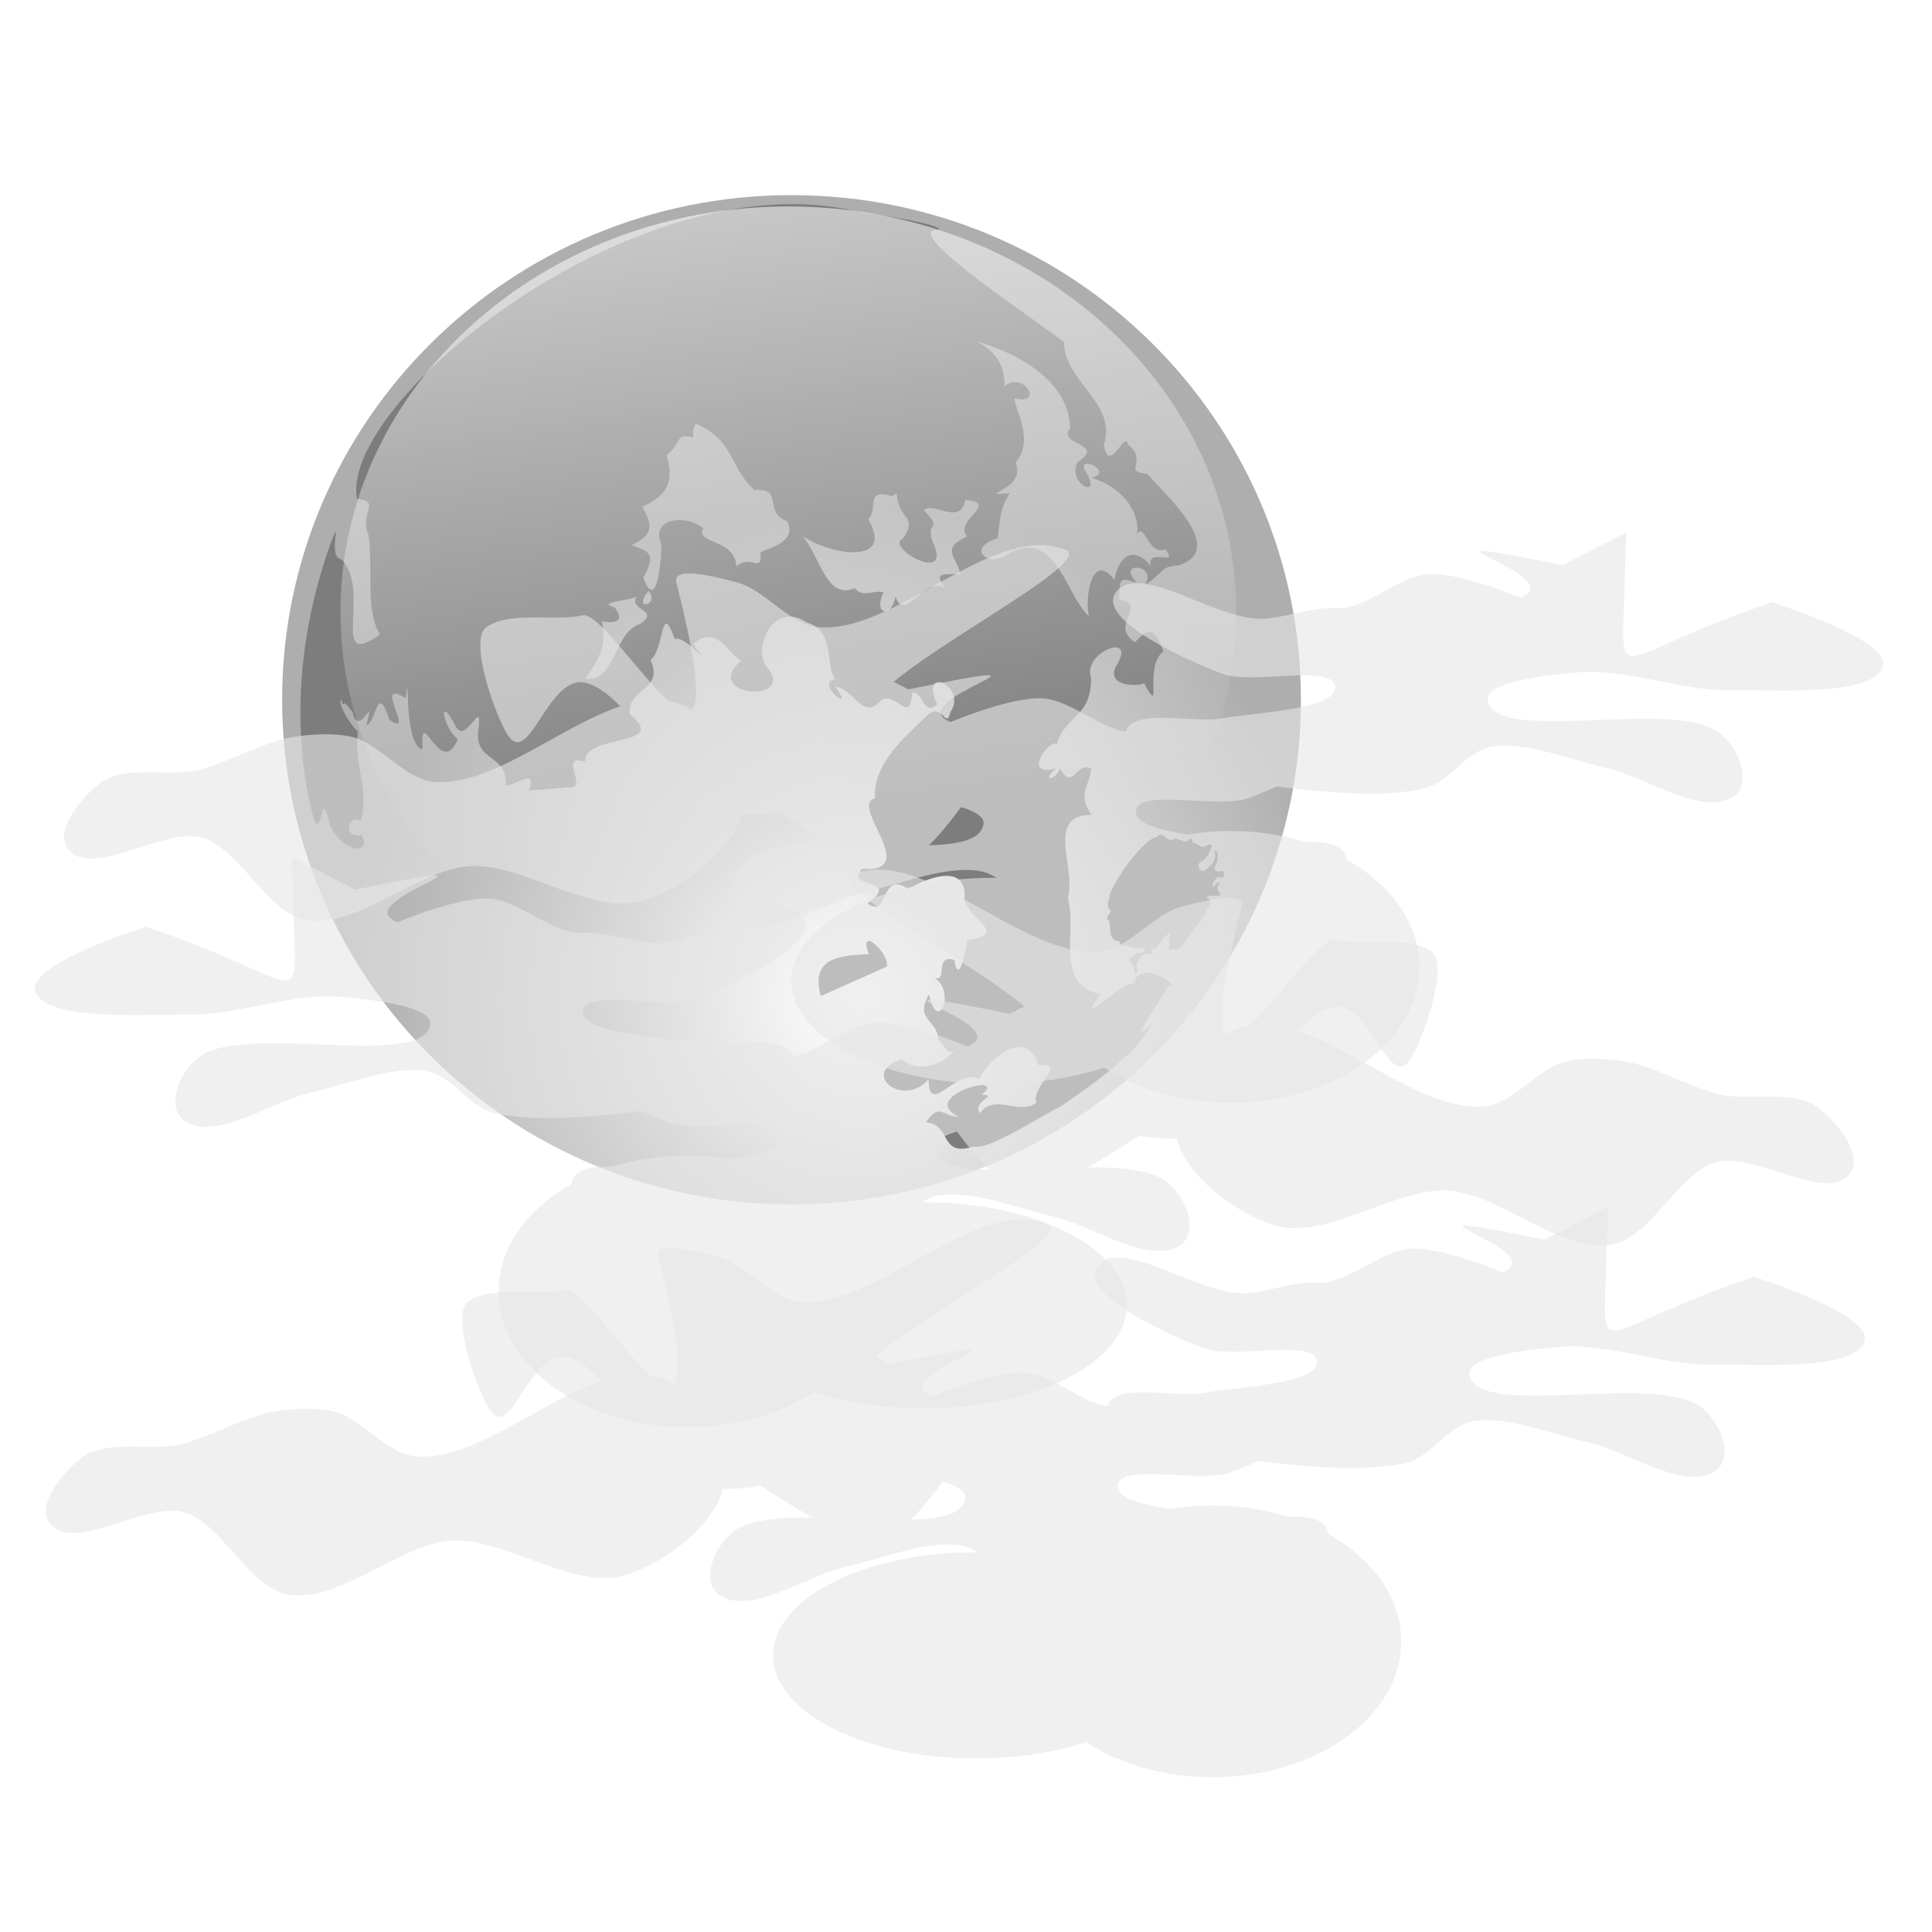 <?xml version="1.0" encoding="UTF-8" standalone="no"?>
<!-- Created with Inkscape (http://www.inkscape.org/) -->

<svg
   xmlns:dc="http://purl.org/dc/elements/1.1/"
   xmlns:cc="http://creativecommons.org/ns#"
   xmlns:rdf="http://www.w3.org/1999/02/22-rdf-syntax-ns#"
   xmlns:svg="http://www.w3.org/2000/svg"
   xmlns="http://www.w3.org/2000/svg"
   xmlns:xlink="http://www.w3.org/1999/xlink"
   xmlns:sodipodi="http://sodipodi.sourceforge.net/DTD/sodipodi-0.dtd"
   xmlns:inkscape="http://www.inkscape.org/namespaces/inkscape"
   id="svg2873"
   sodipodi:version="0.32"
   inkscape:version="0.91 r13725"
   width="256"
   height="256"
   sodipodi:docname="weather-mist-night.svg"
   inkscape:output_extension="org.inkscape.output.svg.inkscape"
   version="1.1">
  <defs
     id="defs2876">
    <filter
       inkscape:collect="always"
       id="filter3667"
       x="-0.066"
       width="1.131"
       y="-0.187"
       height="1.375">
      <feGaussianBlur
         inkscape:collect="always"
         stdDeviation="2.491"
         id="feGaussianBlur3669" />
    </filter>
    <filter
       inkscape:collect="always"
       id="filter3671"
       x="-0.081"
       width="1.161"
       y="-0.186"
       height="1.372">
      <feGaussianBlur
         inkscape:collect="always"
         stdDeviation="2.491"
         id="feGaussianBlur3673" />
    </filter>
    <filter
       inkscape:collect="always"
       id="filter3675"
       x="-0.086"
       width="1.172"
       y="-0.159"
       height="1.317">
      <feGaussianBlur
         inkscape:collect="always"
         stdDeviation="2.491"
         id="feGaussianBlur3677" />
    </filter>
    <filter
       inkscape:collect="always"
       id="filter3679"
       x="-0.075"
       width="1.149"
       y="-0.229"
       height="1.457">
      <feGaussianBlur
         inkscape:collect="always"
         stdDeviation="2.491"
         id="feGaussianBlur3681" />
    </filter>
    <linearGradient
       id="linearGradient3578">
      <stop
         id="stop3580"
         stop-color="#000000"
         stop-opacity="1" />
      <stop
         offset="1"
         id="stop3582"
         stop-color="#fffcfc"
         stop-opacity="1" />
    </linearGradient>
    <linearGradient
       id="linearGradient2246">
      <stop
         id="stop2247"
         stop-color="#ffffff"
         stop-opacity="1" />
      <stop
         id="stop2248"
         offset="1"
         stop-color="#ffffff"
         stop-opacity="0" />
    </linearGradient>
    <linearGradient
       id="linearGradient2253">
      <stop
         id="stop2254"
         stop-color="#ffffff"
         stop-opacity="1" />
      <stop
         id="stop2255"
         offset="1"
         stop-color="#aeaeae"
         stop-opacity="1" />
    </linearGradient>
    <radialGradient
       gradientTransform="matrix(1.423,0,0,1.41,-528.865,-397.257)"
       gradientUnits="userSpaceOnUse"
       xlink:href="#linearGradient2253"
       id="radialGradient5375"
       fy="413.39"
       fx="476.52"
       r="79.38"
       cy="414.54"
       cx="474.26" />
    <linearGradient
       gradientTransform="matrix(1.991,0,0,1.802,-194.39,-418.264)"
       gradientUnits="userSpaceOnUse"
       xlink:href="#linearGradient2246"
       id="linearGradient5376"
       y2="317.26"
       x2="149.75"
       y1="216.58"
       x1="133.29" />
    <linearGradient
       gradientTransform="matrix(1.625,0,0,1.186,-332.658,-238.651)"
       gradientUnits="userSpaceOnUse"
       xlink:href="#linearGradient2246"
       id="linearGradient5377"
       y2="307.98"
       x2="164.76"
       y1="245.85"
       x1="160.01" />
  </defs>
  <sodipodi:namedview
     inkscape:window-height="1056"
     inkscape:window-width="1920"
     inkscape:pageshadow="2"
     inkscape:pageopacity="0"
     guidetolerance="10.0"
     gridtolerance="10.0"
     objecttolerance="10.0"
     borderopacity="1.0"
     bordercolor="#666666"
     pagecolor="#ffffff"
     id="base"
     showgrid="false"
     inkscape:zoom="2.07"
     inkscape:cx="64"
     inkscape:cy="121.97101"
     inkscape:window-x="0"
     inkscape:window-y="0"
     inkscape:current-layer="svg2873"
     inkscape:window-maximized="1" />
  <g
     id="layer1"
     inkscape:label="1. réteg"
     transform="matrix(0.588,0,0,0.588,26.522,22.679)">
    <path
       style="fill:url(#radialGradient5375);fill-opacity:1;fill-rule:evenodd;stroke:none;stroke-width:0.446;stroke-linecap:butt;stroke-linejoin:miter;stroke-miterlimit:4;stroke-opacity:1"
       stroke-miterlimit="4"
       id="path1708"
       d="m 248.054,119.122 c 0.01,62.803 -51.387,113.72 -114.791,113.72 -63.404,0 -114.801,-50.917 -114.791,-113.72 -0.01,-62.803 51.387,-113.72 114.791,-113.72 63.404,0 114.801,50.917 114.791,113.72 z"
       inkscape:connector-curvature="0" />
    <g
       style="fill:#7d7d7d;fill-opacity:1"
       id="g5125"
       transform="matrix(0.494,0,0,0.489,-190.611,-106.476)">
      <path
         style="fill:#7d7d7d;fill-opacity:1;stroke:none"
         sodipodi:nodetypes="ccccccccccccccccccccccccccccccccccccccccccccccccccccccccccccccccccccccccccccccccccccccccccccccccccccccccccccccccccccccccccccccccccccccccccc"
         inkscape:connector-curvature="0"
         id="path923"
         d="m 699.127,584.296 c 1.407,-6.036 -13.436,-19.643 -8.22,-5.765 C 678.18,579.264 663.907,579.811 669,597.875 M 553.75,501.719 c 10.078,1.086 -5.162,-15.595 7.678,-11.926 -0.649,-13.067 39.114,-6.386 20.475,-21.73 -1.763,-12.035 15.911,-10.869 9.383,-25.078 6.551,-5.007 4.432,-28.119 11.064,-9.708 5.227,-1.73 18.512,16.016 8.301,2.294 11.774,-9.774 17.103,6.739 22.025,7.548 -18.333,16.706 23.694,19.88 12.684,4.365 -8.556,-8.079 1.33,-32.366 17.035,-21.867 13.952,4.107 8.043,21.086 13.42,26.228 -10.404,1.127 9.895,17.471 -0.19,3.453 8.951,1.295 12.328,15.986 20.821,6.281 7.362,-4.295 12.875,11.663 14.337,-3.45 4.507,-1.122 5,11.083 11.278,5.371 -8.518,-18.897 14.111,-8.204 6.034,3.499 -2.022,8.769 -3.691,-5.439 -11.075,1.966 -8.488,8.673 -24.487,21.376 -23.313,37.755 -12.165,3.231 21.634,34.533 -5.898,32.586 -8.678,9.382 18.72,4.019 2.425,15.914 10.143,7.507 5.609,-15.807 18.642,-6.652 11.038,-6.611 27.602,-11.332 25.575,5.386 3.84,9.896 19.866,15.134 1.429,18.224 -0.649,2.943 -3.728,22.032 -6.047,9.036 -9.809,-2.978 -1.922,12.197 -10.308,7.681 11.981,4.998 2.897,27.837 -1.138,8.173 -7.041,11.993 4.186,11.831 4.093,20.991 2.08,0.45 3.768,7.735 7.499,5.016 -7.075,7.889 -17.993,9.715 -24.103,3.945 -19.703,6.44 1.032,22.822 12.281,9.123 0.082,17.926 11.537,-4.801 23.229,-0.106 3.766,-8.792 21.645,-24.385 26.804,-6.257 14.055,-1.689 -3.917,10.23 -0.813,17.242 -8.09,6.156 -18.676,-4.595 -25.935,4.883 -3.598,-5.758 9.147,-8.32 0.936,-8.457 13.153,-11.052 -29.897,0.682 -10.436,10.07 -7.479,0.085 -8.656,-6.962 -15.085,2.608 12.02,0.758 5.885,16.122 21.734,11.119 6.785,1.921 28.786,-13.003 40.045,-18.626 14.428,-10.148 34.741,-24.297 41.174,-37.591 -12.48,11.578 5.268,-11.954 7.475,-17.778 8.236,2.184 -12.33,-13.817 -15.532,-1.238 -7.66,0.583 -27.453,22.33 -15.111,5.028 -21.186,-4.059 -10.702,-28.679 -14.955,-44.428 3.862,-14.338 -10.544,-37.998 10.776,-38.288 -6.854,-9.726 -0.682,-13.32 -0.222,-21.177 -6.902,-3.758 -8.251,10.694 -14.077,-0.143 -2.862,6.394 -8.541,5.383 -1.753,-0.096 -17.046,4.521 -1.628,-15.076 0.107,-10.788 3.697,-13.829 16.028,-12.24 15.724,-31.068 -4.167,-11.761 22.008,-21.679 11.215,-4.847 -5.108,11.138 17.286,8.456 12.559,6.741 9.651,18.136 -0.24,-6.776 9.263,-13.921 -3.875,-10.014 -6.097,-11.754 -12.996,-4.188 -12.173,-8.115 6.478,-17.013 -7.163,-19.715 0.289,-9.196 -0.609,-10.778 8.104,-7.552 -10.117,-10.932 10.186,-8.211 3.386,0.921 9.092,-5.651 6.817,-8.563 15.139,-8.974 22.444,-6.876 -3.403,-30.61 -13.901,-42.266 -11.643,-1.269 0.857,-5.73 -8.897,-13.692 -0.856,-6.661 -8.971,14.736 -10.853,0.067 6.243,-18.96 -18.373,-29.084 -18.128,-47.099 -22.256,-16.652 -75.129,-52.177 -57.13,-51.817 1.469,-2.247 -24.98,-6.739 -34.755,-7.712 -101.267,-26.967 -239.726,87.955 -230.635,131.855 11.315,0.873 0.787,6.45 5.229,16.693 2.15,16.88 -1.558,34.62 5.208,45.663 -23.392,17.305 -3.688,-20.245 -17.535,-34.544 -7.132,-0.837 1.239,-23.277 -5.072,-7.185 -14.35,40.584 -18.447,85.628 -7.45,127.514 3.601,8.044 3.378,-16.975 7.071,1.769 5.646,12.918 19.49,14.707 14.718,4.893 -8.456,2.218 -7.229,-9.663 -0.418,-6.655 3.693,-16.334 -3.092,-23.173 -1.459,-41.158 -6.063,-5.077 -13.219,-23.07 -2.246,-8.666 2.696,12.67 10.509,-10.544 6.155,5.822 4.697,-0.705 4.593,-20.522 10.624,-2.297 12.516,8.508 -8.382,-19.858 7.297,-10.15 2.141,-18.31 -1.407,21.593 7.646,23.623 -1.11,-22.396 8.171,14.58 16.165,-4.664 -7.011,-5.433 -9.087,-21.666 -1.195,-6.313 4.868,10.053 12.811,-14.837 10.528,2.223 -1.828,14.811 13.286,10.56 12.619,25.447 3.748,0.308 14.547,-8.732 10.447,2.32 M 739.938,296.219 c 18.63,5.106 42.566,18.372 42.749,40.084 -6.087,7.839 16.863,6.691 3.366,15.564 -5.049,10.119 12.18,17.893 3.517,3.932 -4.147,-7.71 13.735,0.423 2.841,3.281 13.351,3.829 22.133,15.154 20.893,25.74 3.604,-5.051 4.971,10.167 12.917,7.205 6.651,8.628 -8.694,-1.448 -6.738,7.686 -8.029,-10.18 -15.043,-3.89 -16.57,6.468 -10.405,-13.897 -13.639,8.698 -11.656,16.645 -11.021,-10.305 -15.188,-41.781 -37.667,-28.214 -7.998,5.977 -18.829,-2.954 -3.911,-7.768 1.153,-10.38 1.344,-14.092 5.495,-20.702 -17.007,1.434 8.278,-1.511 2.599,-14.15 9.181,-10.065 -1.079,-26.203 -0.337,-29.536 13.945,3.158 3.76,-12.805 -4.664,-5.653 0.415,-10.961 -5.775,-17.123 -12.834,-20.58 z M 612.094,334.125 c 17.938,8.336 14.235,18.543 26.478,30.591 13.815,-1.288 3.992,10.456 15.036,14.32 4.985,9.912 -9.355,12.496 -12.226,14.507 1.046,10.075 -4.944,0.362 -10.853,6.381 -0.892,-13.04 -18.734,-10.08 -15.243,-17.732 -7.484,-6.26 -24.281,-5.028 -19.062,7.603 0.038,9.997 -2.648,31.129 -8.187,15.209 6.657,-12.039 1.495,-12.031 -5.382,-14.963 12.248,-5.418 7.847,-11.61 4.97,-17.665 8.954,-4.244 15.324,-9.455 10.978,-23.613 7.449,-6.282 3.668,-10.435 12.077,-8.278 0.107,-1.92 -0.151,-4.772 1.414,-6.359 z m 91.469,31.844 c 0.677,12.76 10.099,10.33 2.912,21.077 -9.015,3.622 23.119,22.115 13.557,1.602 -3.606,-10.285 5.129,-4.799 -4.049,-14.693 4.664,-4.251 16.53,7.536 18.918,-4.663 16.222,1.117 -5.721,9.781 0.812,16.717 -13.19,6.17 -3.718,10.151 -3.267,17.416 -8.913,-0.074 -11.69,-0.229 -6.767,6.232 -9.96,-5.174 -18.681,16.493 -22.633,4.119 -2.131,10.801 -10.284,7.751 -5.512,-1.942 -4.607,-1.332 -9.135,2.831 -13.121,-1.911 -14.601,6.378 -16.267,-20.357 -27.127,-26.859 9.724,10.47 46.892,18.568 33.313,-4.895 5.005,-4.591 -2.144,-14.503 11.102,-10.621 z M 590.5,411.156 c 5.157,7.226 -8.061,9.302 0,0 z m -5.188,1.906 c -5.017,7.721 11.334,6.478 0.997,13.509 -11.774,3.652 -10.825,26.645 -24.732,25.123 8.106,-12.053 9.174,-16.013 7.658,-26.188 -5.459,-2.084 13.954,4.387 5.726,-6.684 -9.972,-2.856 10.859,-3.144 10.351,-5.76 z" />
      <path
         style="fill:#7d7d7d;fill-opacity:1;stroke:none"
         id="path931"
         transform="matrix(0.058,0.058,0.058,-0.058,316.19,457.3)"
         d="m 2170,5070 c -8,-5 -11,-12 -7,-16 4,-4 13,-2 19,4 15,15 7,24 -12,12 z"
         inkscape:connector-curvature="0" />
      <path
         style="fill:#7d7d7d;fill-opacity:1;stroke:none"
         id="path933"
         transform="matrix(0.058,0.058,0.058,-0.058,316.19,457.3)"
         d="m 2113,5024 c 3,-3 12,-4 19,-1 8,3 5,6 -6,6 -11,1 -17,-2 -13,-5 z"
         inkscape:connector-curvature="0" />
      <path
         sodipodi:nodetypes="ccccccccccccccccccccccccccccccccc"
         inkscape:connector-curvature="0"
         id="path962"
         d="m 844.532,528.701 c -2.397,1.425 -3.796,-1.572 -6.062,-1.612 0.255,-2.05 -1.164,-2.361 -2.272,-0.721 -2.06,1.172 -4.263,-1.863 -6.737,-0.596 -3.07,1.159 -4.453,-4.569 -7.17,-1.25 -6.894,1.053 -21.334,23.146 -21.673,27.51 -0.036,2.455 -1.891,4.05 0.348,6.097 0.876,1.903 -3.009,3.222 -0.534,4.984 1.128,2.995 -0.519,8.371 3.677,9.417 2.491,-0.492 0.811,4.043 2.972,1.681 2.547,0.96 5.257,1.775 8.14,1.441 3.66,0.297 -0.774,3.408 -2.338,2.254 -0.835,1.961 -5.148,2.244 -2.357,4.724 1.487,1.289 1.448,3.306 1.755,4.774 2.887,-0.049 -0.739,-4.058 1.401,-5.649 0.925,-1.861 3.048,-4.79 5.303,-2.932 2.309,-0.292 -1.004,-4.81 2.029,-2.625 2.551,-1.434 3.545,-4.831 6.029,-6.58 2.948,-1.891 -0.558,2.702 1.331,3.653 0.226,1.23 -2.107,3.714 0.776,2.995 3.775,0.818 5.95,-2.946 7.585,-5.676 4.19,-6.099 13.742,-17.546 8.104,-17.865 0.738,-1.931 4.402,-0.556 6.261,-1.285 0.628,-1.036 -2.365,-2.804 -0.623,-4.543 0.704,-3.93 -2.211,1.276 -2.806,0.661 -0.11,-1.795 1.662,-5.264 3.58,-4.305 2.028,1.053 2.564,-4.342 -0.308,-2.746 -3.803,0.194 -1.922,-3.009 -1.063,-4.896 0.216,-1.457 0.54,-5.513 -1.581,-4.671 1.89,3.229 -0.922,6.695 -3.489,8.519 -3.054,2.927 -5.384,-3.093 -1.556,-3.895 1.932,-1.895 3.51,-4.424 4.146,-7.106 -0.602,-1.02 -2.019,0.161 -2.867,0.243 z"
         style="fill:#7d7d7d;fill-opacity:1;stroke:none" />
      <path
         style="fill:#7d7d7d;fill-opacity:1;stroke:none"
         id="path1013"
         transform="matrix(0.058,0.058,0.058,-0.058,316.19,457.3)"
         d="m 1000,1585 c 0,-2 9,-9 20,-15 16,-9 18,-8 14,5 -5,13 -34,22 -34,10 z"
         inkscape:connector-curvature="0" />
      <path
         style="fill:#7d7d7d;fill-opacity:1;stroke:none"
         id="path1020"
         transform="matrix(0.058,0.058,0.058,-0.058,316.19,457.3)"
         d="m 1200,1121 c 0,-6 5,-11 10,-11 5,0 10,2 10,4 0,3 -5,8 -10,11 -5,3 -10,1 -10,-4 z"
         inkscape:connector-curvature="0" />
    </g>
    <path
       style="fill:url(#linearGradient5376);fill-opacity:0.75;fill-rule:evenodd;stroke:none;stroke-width:1.25;stroke-linecap:butt;stroke-linejoin:miter;stroke-opacity:1"
       id="path1913"
       d="m 233.463,99.324 c 0.015,50.459 -45.174,91.371 -100.922,91.371 -55.748,0 -100.937,-40.912 -100.922,-91.371 -0.015,-50.459 45.174,-91.371 100.922,-91.371 55.748,0 100.937,40.912 100.922,91.371 l 0,0 z"
       inkscape:connector-curvature="0" />
  </g>
  <g
     style="opacity:0.607"
     id="g3687"
     transform="matrix(1.121,0,0,1.121,105.464,38.359)">
    <path
       style="fill:#e6e6e6;fill-rule:evenodd;stroke:none;stroke-width:0.798;stroke-linecap:butt;stroke-linejoin:miter;stroke-opacity:1;filter:url(#filter3667)"
       inkscape:connector-curvature="0"
       sodipodi:nodetypes="csssssssssssssssssssssss"
       id="path2884"
       d="m 13.282,47.266 c 22.244,-4.51 -1.485,1.237 4.998,3.869 0,0 6.981,-2.987 10.829,-2.807 3.644,0.17 7.474,4.285 11.107,4.038 2.794,-0.19 6.358,1.336 9.163,1.231 5.181,-0.193 13.367,-6.192 16.383,-3.517 3.486,3.092 -7.071,8.073 -12.218,10.024 -3.478,1.318 -12.794,-1.138 -13.328,1.407 -0.58,2.761 9.085,3.137 13.328,3.869 3.151,0.544 8.699,-0.864 10.829,0.703 1.142,0.841 0.76,2.799 -0.278,3.693 -2.732,2.353 -9.916,2.773 -14.439,3.341 -5.888,0.74 -14.381,1.878 -19.993,0.528 -3.139,-0.755 -4.792,-4.414 -8.053,-4.924 -4.044,-0.632 -9.389,1.606 -13.328,2.462 -4.492,0.976 -10.942,5.518 -14.717,3.693 -2.998,-1.45 -1.141,-6.142 1.388,-7.914 5.6,-3.922 26.203,1.556 27.212,-3.693 0.437,-2.272 -7.247,-3.039 -10.829,-3.341 -5.296,-0.447 -12.152,2.17 -17.493,2.11 -5.637,-0.063 -16.853,0.809 -18.326,-2.638 -1.402,-3.279 13.051,-7.738 13.051,-7.738 18.249,6.136 17.83,10.414 17.493,0.176 l -0.278,-8.441" />
    <path
       style="fill:#e6e6e6;fill-rule:evenodd;stroke:none;stroke-width:1;stroke-linecap:butt;stroke-linejoin:miter;stroke-opacity:1;filter:url(#filter3679)"
       inkscape:connector-curvature="0"
       sodipodi:nodetypes="cssssssssssss"
       id="path2886"
       d="m -82.009,58.182 c 2.833,-1.939 8.016,-0.606 11.359,-1.385 3.43,-0.8 7.61,-3.289 11.082,-3.879 2.13,-0.362 5.112,-0.545 7.203,0 3.133,0.816 6.2,4.928 9.42,5.264 9.178,0.957 20.773,-12.501 29.368,-9.143 4.023,1.572 7.871,8.2 7.203,12.468 -0.745,4.767 -7.259,9.532 -11.913,10.805 -5.975,1.634 -14.041,-4.511 -20.225,-4.156 -6.114,0.351 -13.366,7.452 -19.394,6.372 -4.6,-0.824 -7.728,-8.309 -12.19,-9.697 -4.614,-1.435 -13.446,5.166 -16.069,1.108 -1.433,-2.217 1.977,-6.266 4.156,-7.758 z" />
    <path
       style="fill:#e6e6e6;fill-rule:evenodd;stroke:none;stroke-width:1;stroke-linecap:butt;stroke-linejoin:miter;stroke-opacity:1;filter:url(#filter3675)"
       inkscape:connector-curvature="0"
       d="m -36.571,39.896 c 2.833,-1.939 8.016,-0.606 11.359,-1.385 3.43,-0.8 19.281,28.544 11.082,-3.879 -0.53,-2.095 5.112,-0.545 7.203,0 3.133,0.816 6.2,4.928 9.42,5.264 C 11.671,40.853 23.267,27.395 31.861,30.753 35.885,32.326 9.81,45.048 9.143,49.316 8.397,54.083 31.806,52.753 27.152,54.026 21.177,55.66 17.543,67.523 11.359,67.879 5.245,68.23 -6.439,57.322 -12.468,56.242 c -4.6,-0.824 -7.728,-8.309 -12.19,-9.697 -4.614,-1.435 -6.796,10.153 -9.42,6.095 -1.433,-2.217 -4.672,-11.253 -2.494,-12.745 z"
       id="path3658"
       sodipodi:nodetypes="cssssssssssss" />
    <path
       style="fill:#e6e6e6;fill-opacity:1;stroke:none;stroke-opacity:1;filter:url(#filter3671)"
       inkscape:connector-curvature="0"
       id="path3660"
       d="m 51.392,64.005 c -7.419,0 -13.976,2.637 -18.031,6.656 -3.035,-0.707 -6.383,-1.125 -9.938,-1.125 -13.229,0 -23.969,5.458 -23.969,12.188 0,6.729 10.74,12.188 23.969,12.188 4.802,0 9.249,-0.699 13,-1.938 3.959,2.587 9.207,4.156 14.969,4.156 12.311,0 22.313,-7.192 22.312,-16.062 0,-8.87 -10.001,-16.062 -22.312,-16.062 z" />
    <path
       style="fill:#e6e6e6;fill-rule:evenodd;stroke:none;stroke-width:0.798;stroke-linecap:butt;stroke-linejoin:miter;stroke-opacity:1;filter:url(#filter3667)"
       inkscape:connector-curvature="0"
       d="m 90.655,32.582 c -22.244,-4.51 1.485,1.237 -4.998,3.869 0,0 -6.981,-2.987 -10.829,-2.807 -3.644,0.17 -7.474,4.285 -11.107,4.038 -2.794,-0.19 -6.358,1.336 -9.163,1.231 -5.181,-0.193 -13.367,-6.192 -16.383,-3.517 -3.486,3.092 7.071,8.073 12.218,10.024 3.478,1.318 12.794,-1.138 13.328,1.407 0.58,2.761 -9.085,3.137 -13.328,3.869 -3.151,0.544 -8.699,-0.864 -10.829,0.703 -1.142,0.841 -0.76,2.799 0.278,3.693 2.732,2.353 9.916,2.773 14.439,3.341 5.888,0.74 14.381,1.878 19.993,0.528 3.139,-0.755 4.792,-4.414 8.053,-4.924 4.044,-0.632 9.389,1.606 13.328,2.462 4.492,0.976 10.942,5.518 14.717,3.693 2.998,-1.45 1.141,-6.142 -1.388,-7.914 -5.6,-3.922 -26.203,1.556 -27.212,-3.693 -0.437,-2.272 7.247,-3.039 10.829,-3.341 5.296,-0.447 12.152,2.17 17.493,2.11 5.637,-0.063 16.853,0.809 18.326,-2.638 1.402,-3.279 -13.051,-7.738 -13.051,-7.738 -18.249,6.136 -17.83,10.414 -17.493,0.176 L 98.152,28.713"
       id="path3665"
       sodipodi:nodetypes="csssssssssssssssssssssss" />
  </g>
  <g
     style="opacity:0.607"
     transform="matrix(-1.121,0,0,1.121,148.685,81.354)"
     id="g3465">
    <path
       style="fill:#e6e6e6;fill-rule:evenodd;stroke:none;stroke-width:0.798;stroke-linecap:butt;stroke-linejoin:miter;stroke-opacity:1;filter:url(#filter3667)"
       inkscape:connector-curvature="0"
       d="m 13.282,47.266 c 22.244,-4.51 -1.485,1.237 4.998,3.869 0,0 6.981,-2.987 10.829,-2.807 3.644,0.17 7.474,4.285 11.107,4.038 2.794,-0.19 6.358,1.336 9.163,1.231 5.181,-0.193 13.367,-6.192 16.383,-3.517 3.486,3.092 -7.071,8.073 -12.218,10.024 -3.478,1.318 -12.794,-1.138 -13.328,1.407 -0.58,2.761 9.085,3.137 13.328,3.869 3.151,0.544 8.699,-0.864 10.829,0.703 1.142,0.841 0.76,2.799 -0.278,3.693 -2.732,2.353 -9.916,2.773 -14.439,3.341 -5.888,0.74 -14.381,1.878 -19.993,0.528 -3.139,-0.755 -4.792,-4.414 -8.053,-4.924 -4.044,-0.632 -9.389,1.606 -13.328,2.462 -4.492,0.976 -10.942,5.518 -14.717,3.693 -2.998,-1.45 -1.141,-6.142 1.388,-7.914 5.6,-3.922 26.203,1.556 27.212,-3.693 0.437,-2.272 -7.247,-3.039 -10.829,-3.341 -5.296,-0.447 -12.152,2.17 -17.493,2.11 -5.637,-0.063 -16.853,0.809 -18.326,-2.638 -1.402,-3.279 13.051,-7.738 13.051,-7.738 18.249,6.136 17.83,10.414 17.493,0.176 l -0.278,-8.441"
       id="path3467"
       sodipodi:nodetypes="csssssssssssssssssssssss" />
    <path
       style="fill:#e6e6e6;fill-rule:evenodd;stroke:none;stroke-width:1;stroke-linecap:butt;stroke-linejoin:miter;stroke-opacity:1;filter:url(#filter3679)"
       inkscape:connector-curvature="0"
       d="m -82.009,58.182 c 2.833,-1.939 8.016,-0.606 11.359,-1.385 3.43,-0.8 7.61,-3.289 11.082,-3.879 2.13,-0.362 5.112,-0.545 7.203,0 3.133,0.816 6.2,4.928 9.42,5.264 9.178,0.957 20.773,-12.501 29.368,-9.143 4.023,1.572 7.871,8.2 7.203,12.468 -0.745,4.767 -7.259,9.532 -11.913,10.805 -5.975,1.634 -14.041,-4.511 -20.225,-4.156 -6.114,0.351 -13.366,7.452 -19.394,6.372 -4.6,-0.824 -7.728,-8.309 -12.19,-9.697 -4.614,-1.435 -13.446,5.166 -16.069,1.108 -1.433,-2.217 1.977,-6.266 4.156,-7.758 z"
       id="path3469"
       sodipodi:nodetypes="cssssssssssss" />
    <path
       style="fill:#e6e6e6;fill-rule:evenodd;stroke:none;stroke-width:1;stroke-linecap:butt;stroke-linejoin:miter;stroke-opacity:1;filter:url(#filter3675)"
       inkscape:connector-curvature="0"
       sodipodi:nodetypes="cssssssssssss"
       id="path3471"
       d="m -36.571,39.896 c 2.833,-1.939 8.016,-0.606 11.359,-1.385 3.43,-0.8 19.281,28.544 11.082,-3.879 -0.53,-2.095 5.112,-0.545 7.203,0 3.133,0.816 6.2,4.928 9.42,5.264 C 11.671,40.853 23.267,27.395 31.861,30.753 35.885,32.326 9.81,45.048 9.143,49.316 8.397,54.083 31.806,52.753 27.152,54.026 21.177,55.66 17.543,67.523 11.359,67.879 5.245,68.23 -6.439,57.322 -12.468,56.242 c -4.6,-0.824 -7.728,-8.309 -12.19,-9.697 -4.614,-1.435 -6.796,10.153 -9.42,6.095 -1.433,-2.217 -4.672,-11.253 -2.494,-12.745 z" />
    <path
       style="fill:#e6e6e6;fill-opacity:1;stroke:none;stroke-opacity:1;filter:url(#filter3671)"
       inkscape:connector-curvature="0"
       d="m 51.392,64.005 c -7.419,0 -13.976,2.637 -18.031,6.656 -3.035,-0.707 -6.383,-1.125 -9.938,-1.125 -13.229,0 -23.969,5.458 -23.969,12.188 0,6.729 10.74,12.188 23.969,12.188 4.802,0 9.249,-0.699 13,-1.938 3.959,2.587 9.207,4.156 14.969,4.156 12.311,0 22.313,-7.192 22.312,-16.062 0,-8.87 -10.001,-16.062 -22.312,-16.062 z"
       id="path3473" />
    <path
       style="fill:#e6e6e6;fill-rule:evenodd;stroke:none;stroke-width:0.798;stroke-linecap:butt;stroke-linejoin:miter;stroke-opacity:1;filter:url(#filter3667)"
       inkscape:connector-curvature="0"
       sodipodi:nodetypes="csssssssssssssssssssssss"
       id="path3475"
       d="m 90.655,32.582 c -22.244,-4.51 1.485,1.237 -4.998,3.869 0,0 -6.981,-2.987 -10.829,-2.807 -3.644,0.17 -7.474,4.285 -11.107,4.038 -2.794,-0.19 -6.358,1.336 -9.163,1.231 -5.181,-0.193 -13.367,-6.192 -16.383,-3.517 -3.486,3.092 7.071,8.073 12.218,10.024 3.478,1.318 12.794,-1.138 13.328,1.407 0.58,2.761 -9.085,3.137 -13.328,3.869 -3.151,0.544 -8.699,-0.864 -10.829,0.703 -1.142,0.841 -0.76,2.799 0.278,3.693 2.732,2.353 9.916,2.773 14.439,3.341 5.888,0.74 14.381,1.878 19.993,0.528 3.139,-0.755 4.792,-4.414 8.053,-4.924 4.044,-0.632 9.389,1.606 13.328,2.462 4.492,0.976 10.942,5.518 14.717,3.693 2.998,-1.45 1.141,-6.142 -1.388,-7.914 -5.6,-3.922 -26.203,1.556 -27.212,-3.693 -0.437,-2.272 7.247,-3.039 10.829,-3.341 5.296,-0.447 12.152,2.17 17.493,2.11 5.637,-0.063 16.853,0.809 18.326,-2.638 1.402,-3.279 -13.051,-7.738 -13.051,-7.738 -18.249,6.136 -17.83,10.414 -17.493,0.176 L 98.152,28.713" />
  </g>
  <g
     style="opacity:0.607"
     id="g2623"
     transform="matrix(1.121,0,0,1.121,103.049,127.731)">
    <path
       style="fill:#e6e6e6;fill-rule:evenodd;stroke:none;stroke-width:0.798;stroke-linecap:butt;stroke-linejoin:miter;stroke-opacity:1;filter:url(#filter3667)"
       inkscape:connector-curvature="0"
       sodipodi:nodetypes="csssssssssssssssssssssss"
       id="path2625"
       d="m 13.282,47.266 c 22.244,-4.51 -1.485,1.237 4.998,3.869 0,0 6.981,-2.987 10.829,-2.807 3.644,0.17 7.474,4.285 11.107,4.038 2.794,-0.19 6.358,1.336 9.163,1.231 5.181,-0.193 13.367,-6.192 16.383,-3.517 3.486,3.092 -7.071,8.073 -12.218,10.024 -3.478,1.318 -12.794,-1.138 -13.328,1.407 -0.58,2.761 9.085,3.137 13.328,3.869 3.151,0.544 8.699,-0.864 10.829,0.703 1.142,0.841 0.76,2.799 -0.278,3.693 -2.732,2.353 -9.916,2.773 -14.439,3.341 -5.888,0.74 -14.381,1.878 -19.993,0.528 -3.139,-0.755 -4.792,-4.414 -8.053,-4.924 -4.044,-0.632 -9.389,1.606 -13.328,2.462 -4.492,0.976 -10.942,5.518 -14.717,3.693 -2.998,-1.45 -1.141,-6.142 1.388,-7.914 5.6,-3.922 26.203,1.556 27.212,-3.693 0.437,-2.272 -7.247,-3.039 -10.829,-3.341 -5.296,-0.447 -12.152,2.17 -17.493,2.11 -5.637,-0.063 -16.853,0.809 -18.326,-2.638 -1.402,-3.279 13.051,-7.738 13.051,-7.738 18.249,6.136 17.83,10.414 17.493,0.176 l -0.278,-8.441" />
    <path
       style="fill:#e6e6e6;fill-rule:evenodd;stroke:none;stroke-width:1;stroke-linecap:butt;stroke-linejoin:miter;stroke-opacity:1;filter:url(#filter3679)"
       inkscape:connector-curvature="0"
       sodipodi:nodetypes="cssssssssssss"
       id="path2627"
       d="m -82.009,58.182 c 2.833,-1.939 8.016,-0.606 11.359,-1.385 3.43,-0.8 7.61,-3.289 11.082,-3.879 2.13,-0.362 5.112,-0.545 7.203,0 3.133,0.816 6.2,4.928 9.42,5.264 9.178,0.957 20.773,-12.501 29.368,-9.143 4.023,1.572 7.871,8.2 7.203,12.468 -0.745,4.767 -7.259,9.532 -11.913,10.805 -5.975,1.634 -14.041,-4.511 -20.225,-4.156 -6.114,0.351 -13.366,7.452 -19.394,6.372 -4.6,-0.824 -7.728,-8.309 -12.19,-9.697 -4.614,-1.435 -13.446,5.166 -16.069,1.108 -1.433,-2.217 1.977,-6.266 4.156,-7.758 z" />
    <path
       style="fill:#e6e6e6;fill-rule:evenodd;stroke:none;stroke-width:1;stroke-linecap:butt;stroke-linejoin:miter;stroke-opacity:1;filter:url(#filter3675)"
       inkscape:connector-curvature="0"
       d="m -36.571,39.896 c 2.833,-1.939 8.016,-0.606 11.359,-1.385 3.43,-0.8 19.281,28.544 11.082,-3.879 -0.53,-2.095 5.112,-0.545 7.203,0 3.133,0.816 6.2,4.928 9.42,5.264 C 11.671,40.853 23.267,27.395 31.861,30.753 35.885,32.326 9.81,45.048 9.143,49.316 8.397,54.083 31.806,52.753 27.152,54.026 21.177,55.66 17.543,67.523 11.359,67.879 5.245,68.23 -6.439,57.322 -12.468,56.242 c -4.6,-0.824 -7.728,-8.309 -12.19,-9.697 -4.614,-1.435 -6.796,10.153 -9.42,6.095 -1.433,-2.217 -4.672,-11.253 -2.494,-12.745 z"
       id="path2629"
       sodipodi:nodetypes="cssssssssssss" />
    <path
       style="fill:#e6e6e6;fill-opacity:1;stroke:none;stroke-opacity:1;filter:url(#filter3671)"
       inkscape:connector-curvature="0"
       id="path2631"
       d="m 51.392,64.005 c -7.419,0 -13.976,2.637 -18.031,6.656 -3.035,-0.707 -6.383,-1.125 -9.938,-1.125 -13.229,0 -23.969,5.458 -23.969,12.188 0,6.729 10.74,12.188 23.969,12.188 4.802,0 9.249,-0.699 13,-1.938 3.959,2.587 9.207,4.156 14.969,4.156 12.311,0 22.313,-7.192 22.312,-16.062 0,-8.87 -10.001,-16.062 -22.312,-16.062 z" />
    <path
       style="fill:#e6e6e6;fill-rule:evenodd;stroke:none;stroke-width:0.798;stroke-linecap:butt;stroke-linejoin:miter;stroke-opacity:1;filter:url(#filter3667)"
       inkscape:connector-curvature="0"
       d="m 90.655,32.582 c -22.244,-4.51 1.485,1.237 -4.998,3.869 0,0 -6.981,-2.987 -10.829,-2.807 -3.644,0.17 -7.474,4.285 -11.107,4.038 -2.794,-0.19 -6.358,1.336 -9.163,1.231 -5.181,-0.193 -13.367,-6.192 -16.383,-3.517 -3.486,3.092 7.071,8.073 12.218,10.024 3.478,1.318 12.794,-1.138 13.328,1.407 0.58,2.761 -9.085,3.137 -13.328,3.869 -3.151,0.544 -8.699,-0.864 -10.829,0.703 -1.142,0.841 -0.76,2.799 0.278,3.693 2.732,2.353 9.916,2.773 14.439,3.341 5.888,0.74 14.381,1.878 19.993,0.528 3.139,-0.755 4.792,-4.414 8.053,-4.924 4.044,-0.632 9.389,1.606 13.328,2.462 4.492,0.976 10.942,5.518 14.717,3.693 2.998,-1.45 1.141,-6.142 -1.388,-7.914 -5.6,-3.922 -26.203,1.556 -27.212,-3.693 -0.437,-2.272 7.247,-3.039 10.829,-3.341 5.296,-0.447 12.152,2.17 17.493,2.11 5.637,-0.063 16.853,0.809 18.326,-2.638 1.402,-3.279 -13.051,-7.738 -13.051,-7.738 -18.249,6.136 -17.83,10.414 -17.493,0.176 L 98.152,28.713"
       id="path2633"
       sodipodi:nodetypes="csssssssssssssssssssssss" />
  </g>
  <g
     font-size="7.5"
     font-variant="normal"
     letter-spacing="0"
     font-stretch="normal"
     font-weight="bold"
     line-height="125%"
     word-spacing="0"
     font-style="normal"
     transform="translate(62.587,-43.199)"
     id="text4330"
     style="font-style:normal;font-variant:normal;font-weight:bold;font-stretch:normal;font-size:7.5px;line-height:125%;font-family:STIX;letter-spacing:0;word-spacing:0;fill:#000000;fill-opacity:1;stroke:none;stroke-width:1;stroke-linecap:butt;stroke-linejoin:miter;stroke-opacity:1">
    <path
       inkscape:connector-curvature="0"
       id="path4335"
       d="m -56.133,39.468 0,-0.188 c -0.307,0 -0.443,-0.165 -0.825,-1.073 l -1.665,-3.915 -0.21,0 -1.657,4.088 c -0.285,0.705 -0.398,0.84 -0.743,0.9 l 0,0.188 1.515,0 0,-0.188 c -0.443,-0.03 -0.608,-0.113 -0.608,-0.307 0,-0.18 0.142,-0.495 0.233,-0.728 l 0.098,-0.255 1.688,0 c 0.255,0.593 0.345,0.855 0.345,1.02 0,0.165 -0.098,0.225 -0.345,0.247 l -0.24,0.022 0,0.188 2.415,0 z m -2.288,-1.77 -1.462,0 0.705,-1.823 0.757,1.823 z" />
    <path
       inkscape:connector-curvature="0"
       id="path4337"
       d="m -55.761,34.398 0,0.188 c 0.525,0.045 0.63,0.15 0.63,0.735 l 0,3.203 c 0,0.383 -0.045,0.593 -0.292,0.69 -0.083,0.037 -0.195,0.052 -0.338,0.068 l 0,0.188 2.498,0 0,-0.188 c -0.593,-0.075 -0.652,-0.142 -0.652,-0.645 l 0,-1.44 c 0.99,-0.007 1.245,-0.03 1.567,-0.15 0.623,-0.233 0.968,-0.69 0.968,-1.29 0,-0.915 -0.765,-1.357 -2.018,-1.357 l -2.362,0 z m 1.845,0.525 c 0,-0.172 0.128,-0.263 0.375,-0.263 0.623,0 0.87,0.345 0.87,1.177 0,0.833 -0.307,1.087 -1.245,1.095 l 0,-2.01 z" />
  </g>
</svg>
